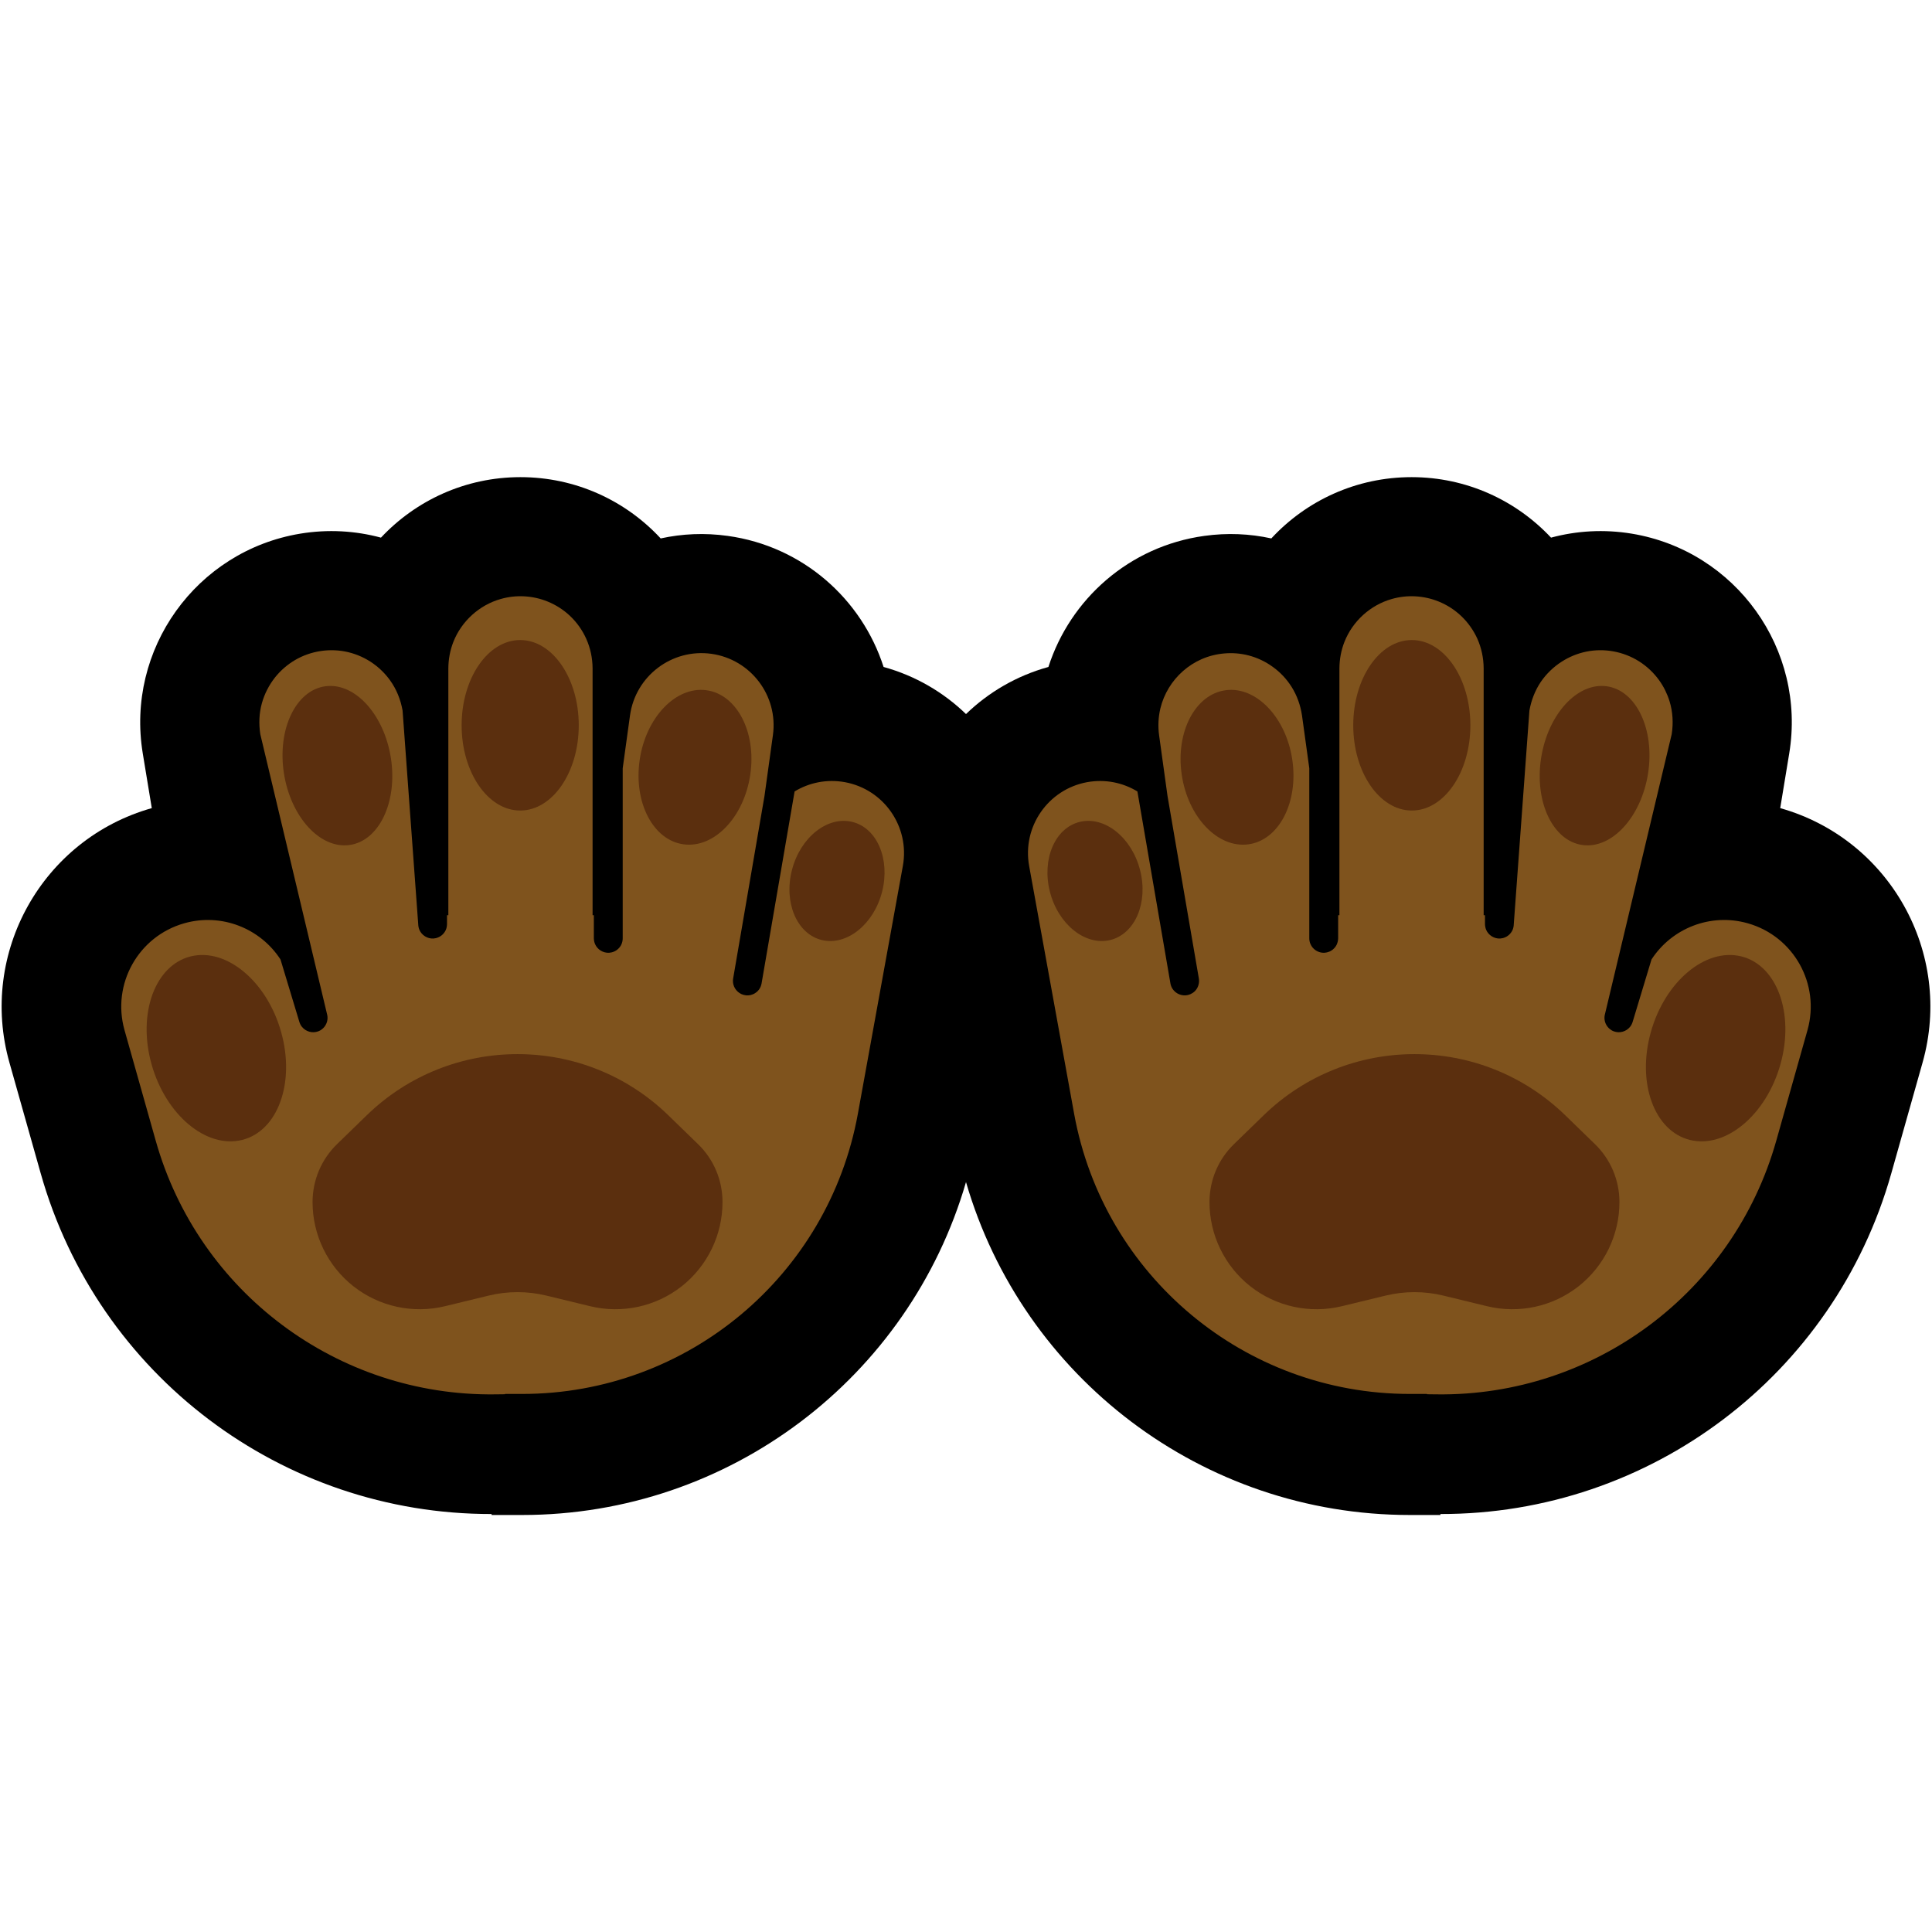 <?xml version="1.0" encoding="UTF-8" standalone="no"?>
<!DOCTYPE svg PUBLIC "-//W3C//DTD SVG 1.1//EN" "http://www.w3.org/Graphics/SVG/1.1/DTD/svg11.dtd">
<svg width="100%" height="100%" viewBox="0 0 32 32" version="1.1" xmlns="http://www.w3.org/2000/svg" xmlns:xlink="http://www.w3.org/1999/xlink" xml:space="preserve" xmlns:serif="http://www.serif.com/" style="fill-rule:evenodd;clip-rule:evenodd;stroke-linejoin:round;stroke-miterlimit:2;">

    <rect id="palms_up--paw-" serif:id="palms_up [paw]" x="0" y="0" width="32" height="32" style="fill:none;"/>
    <g id="outline">
        <path d="M16,11.827c0.373,-0.361 0.837,-0.634 1.365,-0.78c0.361,-1.123 1.337,-1.999 2.582,-2.171c0.381,-0.053 0.755,-0.036 1.11,0.042c0.578,-0.624 1.405,-1.015 2.323,-1.015c0.91,0 1.732,0.385 2.31,1.002c0.423,-0.114 0.877,-0.142 1.337,-0.066c1.725,0.286 2.893,1.917 2.608,3.642l-0.149,0.904c1.813,0.512 2.87,2.4 2.358,4.214c0,0 -0.237,0.841 -0.518,1.835c-0.944,3.346 -3.999,5.649 -7.468,5.643l0,0.016l-0.508,0c-3.433,0 -6.41,-2.278 -7.35,-5.514c-0.94,3.236 -3.917,5.514 -7.35,5.514l-0.508,0l0,-0.016c-3.469,0.006 -6.524,-2.297 -7.468,-5.643c-0.281,-0.994 -0.518,-1.835 -0.518,-1.835c-0.512,-1.814 0.545,-3.702 2.358,-4.214l-0.149,-0.904c-0.285,-1.725 0.883,-3.356 2.608,-3.642c0.46,-0.076 0.914,-0.048 1.337,0.066c0.578,-0.617 1.4,-1.002 2.31,-1.002c0.918,0 1.745,0.391 2.323,1.015c0.355,-0.078 0.729,-0.095 1.11,-0.042c1.245,0.172 2.221,1.048 2.582,2.171c0.528,0.146 0.992,0.419 1.365,0.78Z"/>
    </g>
    <g id="emoji">
        <path d="M7.404,15.159l0.022,0l0,-4.089c0.001,-0.15 0.028,-0.298 0.083,-0.438c0.135,-0.343 0.43,-0.611 0.785,-0.711c0.126,-0.036 0.257,-0.051 0.388,-0.044c0.134,0.007 0.266,0.036 0.39,0.087c0.138,0.056 0.265,0.138 0.373,0.241c0.111,0.106 0.201,0.233 0.264,0.373c0.07,0.155 0.105,0.322 0.106,0.492l0,4.089l0.021,0l0,0.383c0.001,0.032 0.007,0.064 0.019,0.093c0.039,0.092 0.133,0.151 0.233,0.146c0.027,-0.002 0.055,-0.008 0.08,-0.019c0.027,-0.011 0.051,-0.027 0.072,-0.047c0.022,-0.021 0.041,-0.046 0.053,-0.074c0.014,-0.032 0.021,-0.065 0.021,-0.099l0,-2.817l0.121,-0.876c0.091,-0.653 0.694,-1.11 1.347,-1.02c0.653,0.091 1.11,0.694 1.02,1.347l-0.14,1.01l-0.519,3.022c-0.005,0.031 -0.004,0.063 0.003,0.094c0.023,0.097 0.106,0.172 0.205,0.183c0.027,0.004 0.055,0.002 0.082,-0.004c0.028,-0.007 0.055,-0.018 0.079,-0.035c0.026,-0.017 0.048,-0.039 0.065,-0.064c0.019,-0.028 0.031,-0.06 0.037,-0.093l0.547,-3.18c0.24,-0.146 0.533,-0.208 0.832,-0.154c0.648,0.118 1.079,0.74 0.961,1.389c0,0 -0.38,2.092 -0.745,4.104c-0.489,2.687 -2.828,4.64 -5.559,4.64l-0.285,0l0,0.005c0,0 -0.06,0.001 -0.163,0.002c-2.608,0.033 -4.913,-1.689 -5.622,-4.199c-0.28,-0.994 -0.518,-1.835 -0.518,-1.835c-0.214,-0.762 0.229,-1.554 0.991,-1.769c0.619,-0.175 1.26,0.086 1.593,0.6l0.313,1.036c0.01,0.03 0.024,0.059 0.045,0.083c0.063,0.076 0.17,0.106 0.264,0.072c0.026,-0.009 0.05,-0.023 0.071,-0.041c0.022,-0.018 0.041,-0.041 0.055,-0.066c0.015,-0.026 0.025,-0.056 0.029,-0.086c0.005,-0.034 0.001,-0.068 -0.008,-0.1l-1.104,-4.631c-0.026,-0.171 -0.02,-0.346 0.027,-0.513c0.043,-0.154 0.117,-0.298 0.216,-0.424c0.092,-0.116 0.206,-0.215 0.334,-0.29c0.263,-0.154 0.584,-0.201 0.88,-0.13c0.149,0.036 0.292,0.101 0.417,0.191c0.105,0.075 0.198,0.168 0.274,0.273c0.108,0.149 0.177,0.322 0.209,0.503l0.259,3.538c0.001,0.032 0.007,0.063 0.019,0.093c0.039,0.091 0.133,0.15 0.232,0.145c0.027,-0.002 0.055,-0.008 0.08,-0.019c0.027,-0.011 0.051,-0.027 0.072,-0.047c0.022,-0.021 0.04,-0.046 0.053,-0.074c0.014,-0.031 0.02,-0.064 0.021,-0.098l0,-0.148Z" style="fill:#7F531D;"/>
        <path d="M11.967,19.909c0,-0.362 -0.146,-0.708 -0.406,-0.959c-0.139,-0.136 -0.307,-0.299 -0.492,-0.478c-1.391,-1.35 -3.603,-1.35 -4.994,0c-0.184,0.179 -0.352,0.342 -0.492,0.478c-0.259,0.251 -0.406,0.597 -0.406,0.959c0,0 0,0.001 0,0.002c0,0.544 0.25,1.058 0.678,1.395c0.428,0.336 0.986,0.457 1.515,0.329c0.291,-0.071 0.549,-0.133 0.724,-0.176c0.157,-0.038 0.317,-0.057 0.478,-0.057c0.161,0 0.322,0.019 0.478,0.057c0.175,0.043 0.433,0.105 0.725,0.176c0.529,0.128 1.087,0.007 1.515,-0.329c0.427,-0.337 0.677,-0.851 0.677,-1.395c0,-0.001 0,-0.002 0,-0.002Zm-8.809,-4.068c-0.592,0.147 -0.883,0.947 -0.648,1.786c0.235,0.839 0.906,1.401 1.499,1.254c0.593,-0.146 0.883,-0.947 0.648,-1.786c-0.234,-0.839 -0.906,-1.401 -1.499,-1.254Zm10.957,-2.228c-0.412,-0.1 -0.86,0.258 -0.998,0.798c-0.139,0.54 0.083,1.059 0.495,1.159c0.412,0.099 0.859,-0.258 0.998,-0.798c0.138,-0.54 -0.083,-1.06 -0.495,-1.159Zm-8.728,-2.246c-0.489,0.068 -0.796,0.712 -0.685,1.438c0.112,0.725 0.599,1.259 1.088,1.191c0.489,-0.068 0.796,-0.712 0.685,-1.437c-0.112,-0.726 -0.599,-1.26 -1.088,-1.192Zm6.311,0.065c-0.505,-0.067 -1,0.451 -1.103,1.155c-0.103,0.705 0.223,1.331 0.729,1.398c0.506,0.067 1,-0.451 1.103,-1.155c0.104,-0.705 -0.223,-1.331 -0.729,-1.398Zm-3.082,-0.831c-0.535,0 -0.97,0.633 -0.97,1.412c0,0.779 0.435,1.412 0.97,1.412c0.535,0 0.97,-0.633 0.97,-1.412c0,-0.779 -0.435,-1.412 -0.97,-1.412Z" style="fill:#5B2F0E;"/>
        <path d="M22.164,15.159l0.021,0l0,-4.089c0.001,-0.15 0.028,-0.298 0.083,-0.438c0.135,-0.343 0.43,-0.611 0.785,-0.711c0.126,-0.036 0.257,-0.051 0.388,-0.044c0.134,0.007 0.266,0.036 0.39,0.087c0.138,0.056 0.265,0.138 0.373,0.241c0.111,0.106 0.201,0.233 0.265,0.373c0.069,0.155 0.104,0.322 0.105,0.492l0,4.089l0.022,0l0,0.148c0.001,0.032 0.007,0.063 0.019,0.093c0.039,0.091 0.133,0.15 0.232,0.145c0.027,-0.002 0.055,-0.008 0.08,-0.019c0.027,-0.011 0.051,-0.027 0.072,-0.047c0.022,-0.021 0.04,-0.046 0.053,-0.074c0.014,-0.031 0.02,-0.064 0.021,-0.098l0.259,-3.538c0.03,-0.17 0.093,-0.333 0.19,-0.477c0.091,-0.132 0.208,-0.245 0.342,-0.331c0.125,-0.081 0.264,-0.138 0.41,-0.168c0.298,-0.061 0.617,-0.002 0.874,0.161c0.13,0.082 0.244,0.19 0.334,0.315c0.075,0.105 0.133,0.223 0.171,0.346c0.054,0.176 0.064,0.362 0.036,0.544l-1.104,4.631c-0.009,0.032 -0.013,0.066 -0.008,0.1c0.004,0.03 0.014,0.06 0.029,0.086c0.014,0.025 0.033,0.048 0.055,0.066c0.021,0.018 0.045,0.032 0.071,0.041c0.094,0.034 0.201,0.004 0.264,-0.072c0.021,-0.024 0.035,-0.053 0.045,-0.083l0.313,-1.036c0.333,-0.514 0.974,-0.775 1.593,-0.6c0.762,0.215 1.205,1.007 0.991,1.769c0,0 -0.238,0.841 -0.518,1.835c-0.709,2.51 -3.014,4.232 -5.622,4.199c-0.103,-0.001 -0.163,-0.002 -0.163,-0.002l0,-0.005l-0.285,0c-2.731,0 -5.07,-1.953 -5.559,-4.64c-0.365,-2.012 -0.745,-4.104 -0.745,-4.104c-0.118,-0.649 0.313,-1.271 0.961,-1.389c0.299,-0.054 0.592,0.008 0.832,0.154l0.547,3.18c0.005,0.031 0.017,0.061 0.034,0.088c0.054,0.084 0.157,0.126 0.254,0.104c0.027,-0.006 0.053,-0.017 0.076,-0.032c0.024,-0.015 0.046,-0.035 0.063,-0.058c0.018,-0.025 0.032,-0.053 0.039,-0.083c0.009,-0.033 0.01,-0.067 0.005,-0.1l-0.519,-3.022l-0.14,-1.01c-0.02,-0.148 -0.013,-0.299 0.022,-0.445c0.058,-0.238 0.191,-0.456 0.375,-0.617c0.091,-0.08 0.194,-0.146 0.305,-0.195c0.12,-0.053 0.248,-0.085 0.379,-0.096c0.133,-0.012 0.268,-0.001 0.398,0.032c0.144,0.037 0.281,0.101 0.402,0.189c0.125,0.089 0.232,0.203 0.314,0.333c0.09,0.143 0.147,0.305 0.172,0.472l0.121,0.876l0,2.817c0,0.032 0.006,0.064 0.019,0.093c0.038,0.092 0.133,0.151 0.232,0.146c0.028,-0.002 0.055,-0.008 0.081,-0.019c0.026,-0.011 0.051,-0.027 0.071,-0.047c0.023,-0.021 0.041,-0.046 0.053,-0.074c0.014,-0.032 0.021,-0.065 0.022,-0.099l0,-0.383Z" style="fill:#7F531D;"/>
        <path d="M20.033,19.909c0,-0.362 0.146,-0.708 0.406,-0.959c0.139,-0.136 0.307,-0.299 0.492,-0.478c1.391,-1.35 3.603,-1.35 4.994,0c0.184,0.179 0.352,0.342 0.492,0.478c0.259,0.251 0.406,0.597 0.406,0.959c0,0 0,0.001 0,0.002c0,0.544 -0.25,1.058 -0.678,1.395c-0.428,0.336 -0.986,0.457 -1.515,0.329c-0.291,-0.071 -0.549,-0.133 -0.724,-0.176c-0.157,-0.038 -0.317,-0.057 -0.478,-0.057c-0.161,0 -0.322,0.019 -0.478,0.057c-0.175,0.043 -0.433,0.105 -0.725,0.176c-0.529,0.128 -1.087,0.007 -1.515,-0.329c-0.427,-0.337 -0.677,-0.851 -0.677,-1.395c0,-0.001 0,-0.002 0,-0.002Zm8.809,-4.068c0.592,0.147 0.883,0.947 0.648,1.786c-0.235,0.839 -0.906,1.401 -1.499,1.254c-0.593,-0.146 -0.883,-0.947 -0.648,-1.786c0.234,-0.839 0.906,-1.401 1.499,-1.254Zm-10.957,-2.228c0.412,-0.1 0.86,0.258 0.998,0.798c0.139,0.54 -0.083,1.059 -0.495,1.159c-0.412,0.099 -0.859,-0.258 -0.998,-0.798c-0.138,-0.54 0.083,-1.06 0.495,-1.159Zm8.728,-2.246c0.489,0.068 0.796,0.712 0.685,1.438c-0.112,0.725 -0.599,1.259 -1.088,1.191c-0.489,-0.068 -0.796,-0.712 -0.685,-1.437c0.112,-0.726 0.599,-1.26 1.088,-1.192Zm-6.311,0.065c0.505,-0.067 1,0.451 1.103,1.155c0.103,0.705 -0.223,1.331 -0.729,1.398c-0.506,0.067 -1,-0.451 -1.103,-1.155c-0.104,-0.705 0.223,-1.331 0.729,-1.398Zm3.082,-0.831c0.535,0 0.97,0.633 0.97,1.412c0,0.779 -0.435,1.412 -0.97,1.412c-0.535,0 -0.97,-0.633 -0.97,-1.412c0,-0.779 0.435,-1.412 0.97,-1.412Z" style="fill:#5B2F0E;"/>
    </g>
</svg>
